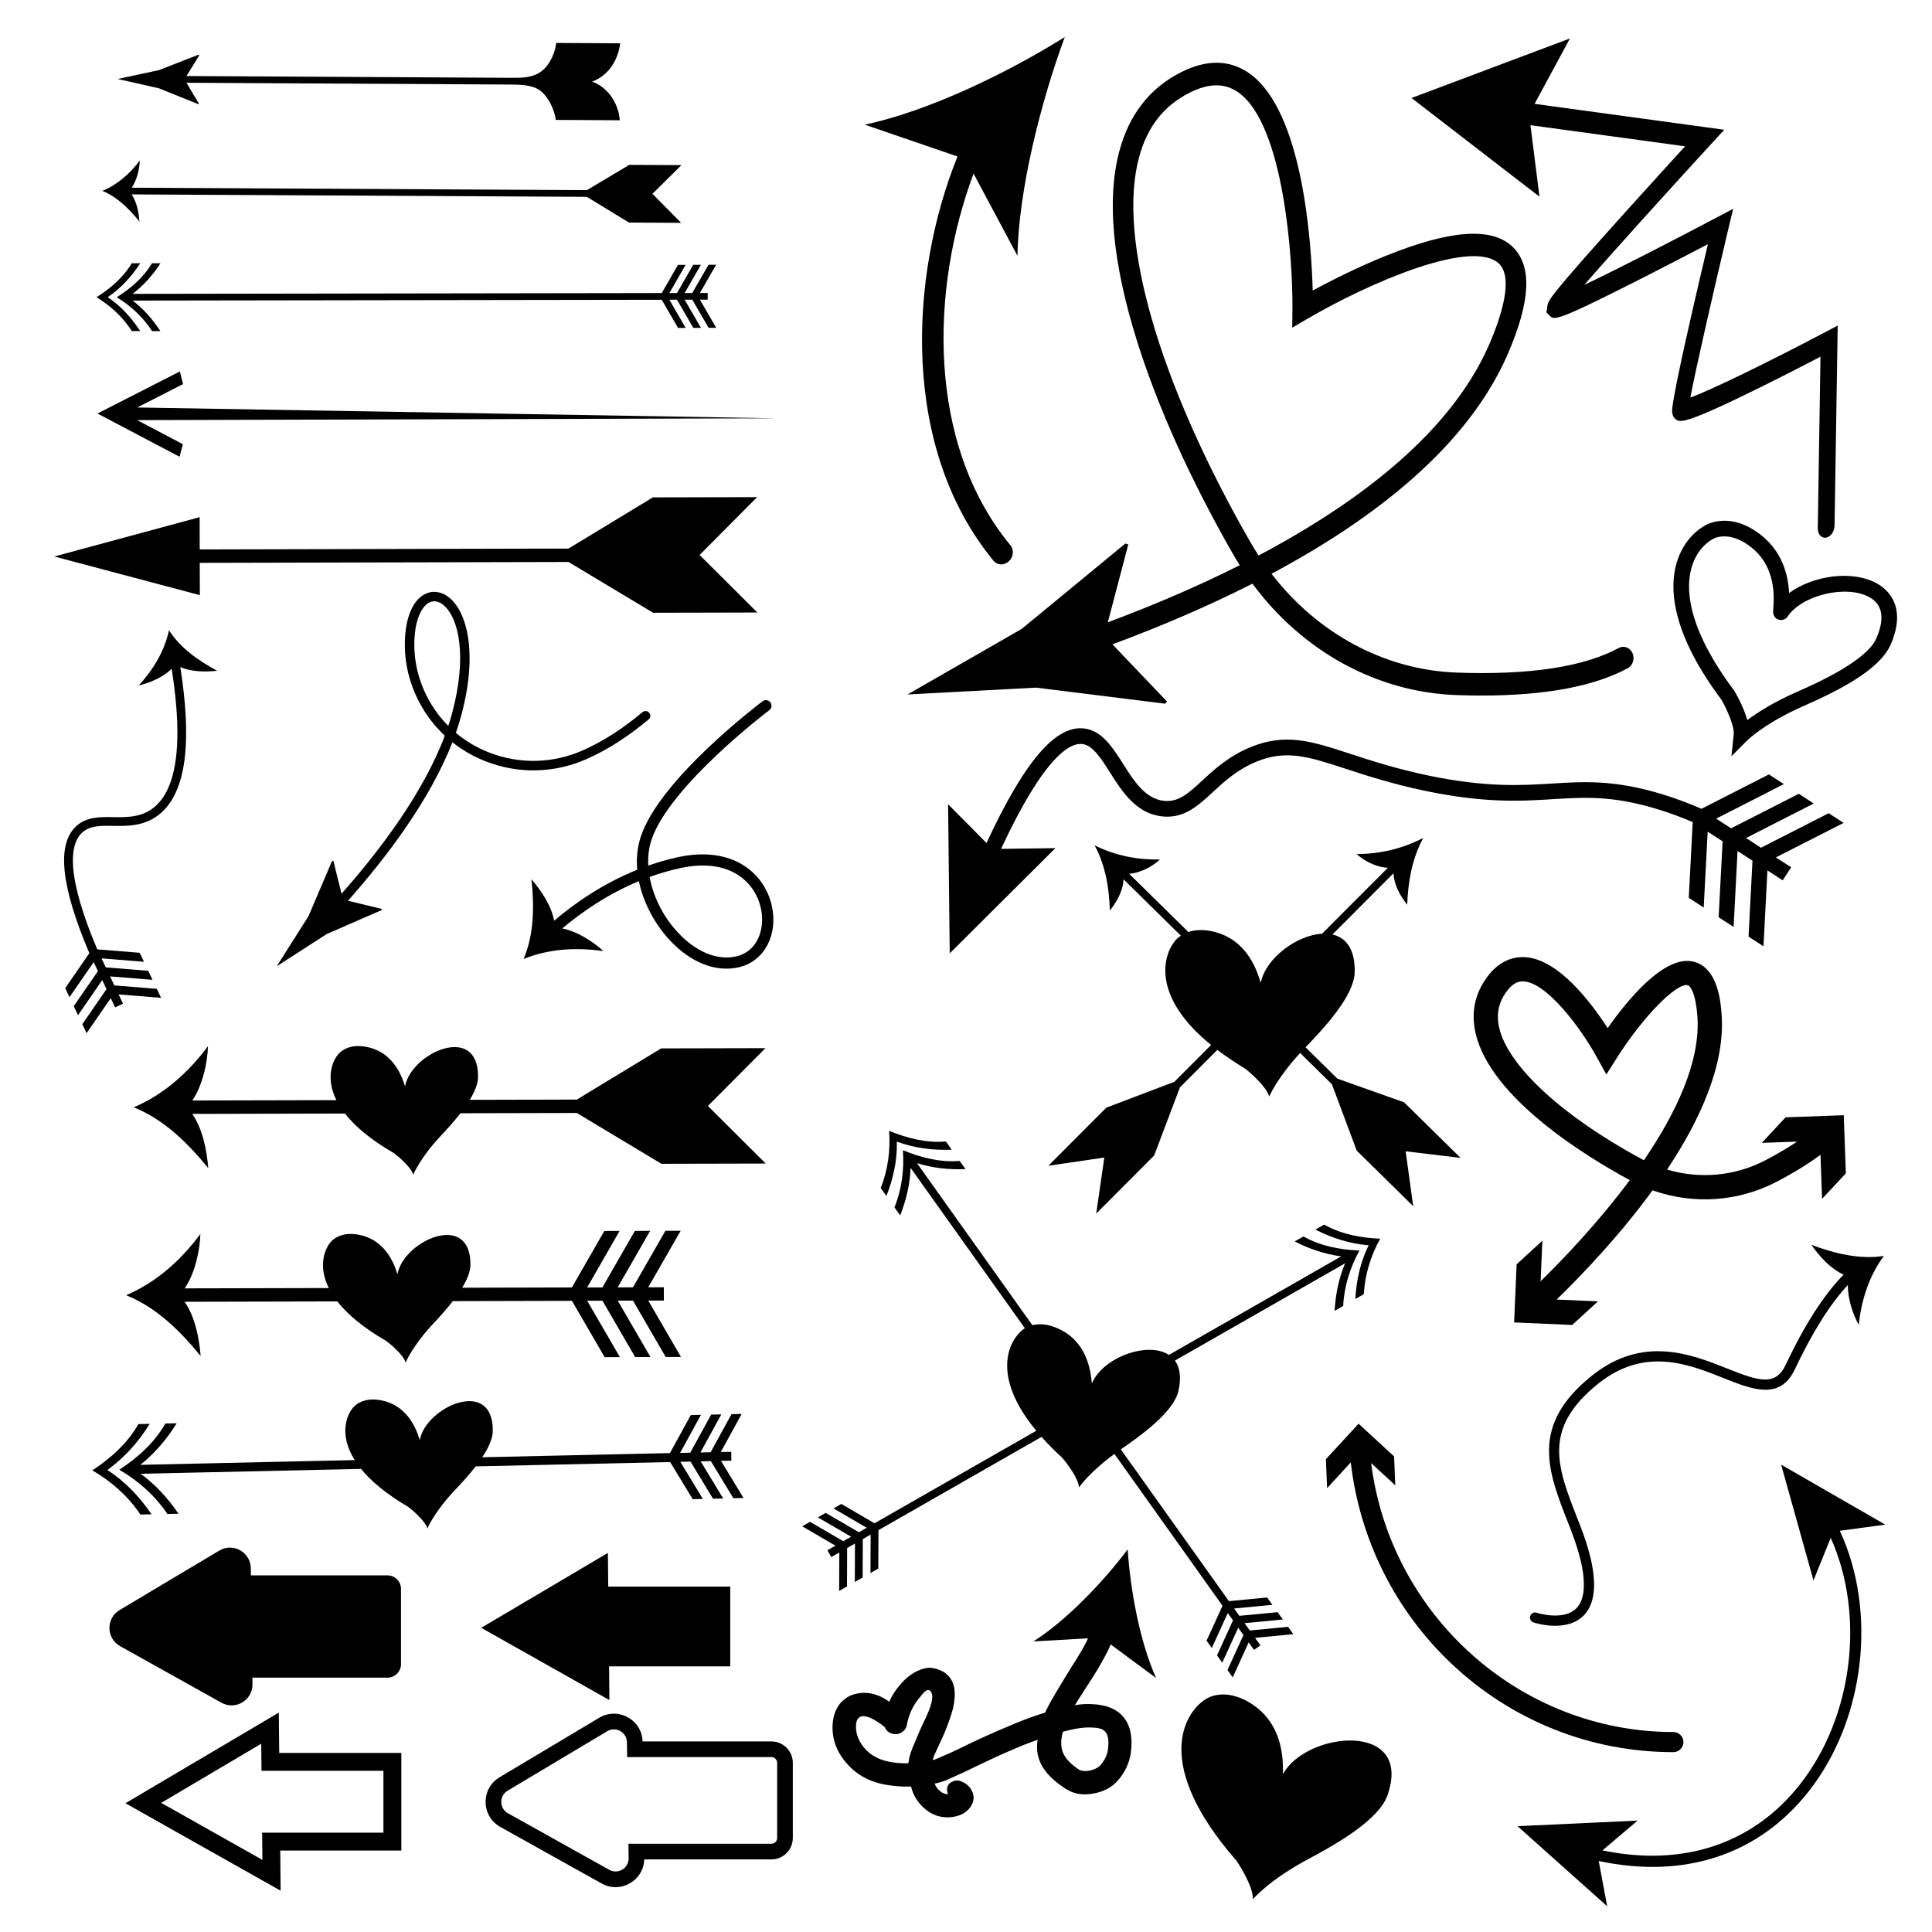 <?xml version="1.0" encoding="utf-8"?>
<!-- Generator: Adobe Illustrator 23.0.3, SVG Export Plug-In . SVG Version: 6.00 Build 0)  -->
<svg version="1.1" id="Layer_1" xmlns="http://www.w3.org/2000/svg" xmlns:xlink="http://www.w3.org/1999/xlink" x="0px" y="0px"
	 viewBox="0 0 864 864" style="enable-background:new 0 0 864 864;" xml:space="preserve">
<path d="M264.82,36.5c7.39-2.84,11.49-9.43,12.55-17.13l-28.64-0.16c-0.45,4.32-2.76,9.48-6,12.17c-3.83,3.31-8.67,3.44-13.45,3.42
	l-145.88-0.8l5.71-9.28l-0.37-0.25l-17.66,6.9c-6.15,1.32-12.3,2.63-18.44,3.95c6.13,1.38,12.27,2.77,18.4,4.15l17.59,7.1L89,46.41
	l-5.62-9.4l144.91,0.8v0c4.23,0.02,9.66,0.08,13.2,2.64c3.63,2.64,6.56,8.68,7.05,13.17l28.64,0.16
	C276.55,46.31,272.1,39.17,264.82,36.5z"/>
<path d="M304.73,73.85l-23.32-0.12l-18.95,11.3L58.91,83.94c2.32-3.34,3.47-8.42,3.59-12.12c-4.33,5.75-9.94,10.76-16.71,13.55
	c6.74,2.74,12.05,8.11,16.57,13.72c-0.3-3.99-1.17-8.71-3.49-12.15l203.58,1.09l18.83,11.5l23.32,0.12l-12.83-12.97L304.73,73.85z"
	/>
<g>
	<path d="M48.19,132.91c5.83-4,10.74-9.29,14.53-15.19l-3.81,0.01c-3.74,6.33-9.56,11.32-15.76,15.19
		c6.27,3.8,11.87,8.95,15.81,15.15l3.74-0.01C58.77,142.05,54.04,136.83,48.19,132.91z"/>
	<path d="M316.89,146.61l3.41-0.01l-7.31-12.6l3.49-0.01l0-2.97l-3.49,0.01l7.27-12.63l-3.41,0.01l-7.27,12.63l-3.41,0.01
		l7.27-12.63l-3.42,0.01l-7.26,12.63l-3.41,0.01l7.26-12.63l-3.41,0.01l-7.26,12.61c0,0,0,0-0.01,0c0,0,0,0,0,0l-236.63,0.36
		c4.93-3.78,9.13-8.5,12.46-13.69l-3.81,0.01c-3.74,6.33-9.56,11.32-15.76,15.19c6.27,3.8,11.86,8.95,15.8,15.15l3.74-0.01
		c-3.46-5.27-7.53-9.94-12.42-13.65l236.61-0.36c0,0,0,0,0.01,0l7.3,12.59l3.41-0.01l-7.3-12.6l3.41-0.01l7.3,12.6l3.42-0.01
		l-7.3-12.6l3.41-0.01L316.89,146.61z"/>
</g>
<polygon points="347.07,187.07 61.35,182.23 81.86,171.76 80.44,166.11 43.59,184.93 80.31,204.27 81.77,198.64 61.33,187.88 "/>
<path d="M287.35,318.47c-8.89,7.46-17.93,13.23-26.88,17.16c-13.37,5.87-28.2,6.18-41.77,0.88c-5.48-2.15-10.47-5.11-14.84-8.77
	c0.9-2.58,1.71-5.16,2.4-7.74c7.76-28.81,2.16-46.26-4.99-52.45c-3.3-2.86-7.2-3.63-10.69-2.12c-5.58,2.41-9.04,9.9-9.49,20.55
	c-0.35,8.31,1.19,16.49,4.6,24.29c3.13,7.18,7.64,13.52,13.23,18.73c-9.66,25.69-29.04,51.32-46.19,70.68l-3.65-14.72l-0.61,0.13
	l-10.48,24.57c-4.74,7.48-9.48,14.96-14.22,22.45c7.44-4.8,14.88-9.6,22.33-14.4l24.49-10.68l0.18-0.55l-15.15-3.66
	c17.15-19.33,36.59-44.93,46.7-70.87c4.43,3.51,9.42,6.39,14.85,8.51c14.62,5.72,30.6,5.38,45.01-0.94
	c9.31-4.09,18.69-10.08,27.89-17.79c0.08-0.06,0.15-0.13,0.21-0.2c0.7-0.77,0.74-1.96,0.05-2.77
	C289.58,317.84,288.25,317.72,287.35,318.47z M189.57,308.58c-3.14-7.21-4.57-14.75-4.25-22.42c0.33-7.76,2.32-12.58,4.58-15.08
	c0.77-0.85,1.58-1.44,2.36-1.77c2.53-1.09,4.8,0.18,6.25,1.44c6.72,5.81,10.47,22.96,3.68,48.16c-0.51,1.9-1.09,3.81-1.72,5.72
	C195.91,320.06,192.21,314.65,189.57,308.58z"/>
<path d="M295.8,520.45l46.63-0.11l-25.85-25.74l25.73-25.86l-46.63,0.11l-37.72,22.89l-47.87,0.11c2.19-3.61,3.68-7.17,3.7-10.25
	c0.19-24.25-29.75-10.83-32.59,4.02c-0.23,1.22-2.4-13.58-15.86-17.12c-10.28-2.7-14.3,3.24-14.3,3.24
	c-2.74,3.44-5.27,10.85-0.6,20.25l-64.43,0.15c4.58-6.71,6.8-16.9,7-24.29c-8.57,11.57-19.72,21.67-33.22,27.35
	c13.53,5.38,24.23,16.03,33.35,27.19c-0.66-7.97-2.46-17.41-7.16-24.25l68.29-0.16c4.33,5.55,11.26,11.57,21.93,17.74
	c0.23,0.14,7.4,5.62,8.62,9.6c0,0,2.87-7.31,12.34-17.4c2.62-2.8,5.84-6.32,8.74-10.07l52.06-0.12L295.8,520.45z"/>
<path d="M573.89,793.14c-0.89,1.57,3.06-19.76-13.77-30.9c-12.85-8.51-21.13-2.24-21.13-2.24c-9.4,6.03-23.69,29.04,13.96,72.12
	c0.26,0.3,7.53,11.17,7.35,17.21c0,0,7.35-8.69,25.07-18.11c12.12-6.44,31.27-17.34,35.12-28.36
	C632.08,769.67,584.72,774.09,573.89,793.14z"/>
<path d="M774.3,338.22l1.03-9.87c0.42-4.05-4.14-13.19-5.45-15.36c-21.49-28.7-23.11-47.9-20.68-58.96
	c2.71-12.34,10.77-17.64,13.3-19.03c1.44-0.85,11.58-6.16,24.79,4.09c7.92,6.14,12.21,14.91,12.81,26.12
	c10.8-7.88,28.19-10.36,39.16-4.35c4.42,2.42,13.86,9.93,6.25,27.4c-4.95,11.36-23.41,20.64-38.94,27.47
	c-17.41,7.65-25.2,15.37-25.27,15.45L774.3,338.22z M772.13,239.91c-3.67-0.27-5.87,1-6.03,1.1l-0.19,0.11
	c-1.78,0.96-7.77,4.85-9.86,14.41c-2.12,9.64-0.45,26.73,19.53,53.38c0.06,0.08,3.98,6.59,5.83,13.1
	c4.37-3.26,11.67-7.99,22.35-12.68c7.63-3.35,30.85-13.55,35.34-23.85c3.9-8.95,2.83-15.17-3.2-18.47
	c-10.24-5.61-29.99-0.93-36.43,8.65l0,0c-0.94,1.39-2.6,1.96-4.15,1.43c-2.63-0.92-2.42-3.55-2.31-4.96
	c0.36-4.6,1.46-18.59-10.01-27.5C778.69,241.27,774.97,240.12,772.13,239.91z M793.67,271.74
	C793.66,271.74,793.66,271.74,793.67,271.74C793.66,271.75,793.66,271.75,793.67,271.74z"/>
<path d="M653.17,517.81l-25.26-24.85l-29.82-10.59l-14.26-14.03c0.01-0.01,0.01-0.01,0.02-0.02c8.49-8.71,21.7-23.08,21.97-33.42
	c0.28-10.57-4.01-15.64-9.95-16.99l27.32-27.38c0.24,5.45,3.16,10.36,6.11,14.02c0.41-9.7,1.92-20.07,7.18-29.84
	c-9.85,5.18-20.23,7.22-29.79,7.22c3.18,2.95,8.64,5.92,13.98,6.14l-29.43,29.49c-11.18,0.63-25.06,10.77-27.37,21.74
	c-0.33,1.57-2.76-17.49-19.96-22.35c-5.45-1.54-9.55-1.14-12.48-0.15l-26.48-26.05c5.24-0.35,10.64-3.42,13.79-6.4
	c-9.4,0.25-19.59-1.49-29.23-6.32c5.1,9.47,6.5,19.63,6.83,29.15c2.93-3.68,5.84-8.57,6.12-13.94l25.62,25.2
	c-1.78,1.18-2.6,2.34-2.6,2.34c-5.44,6.58-10.53,24.84,16.12,46.55l-16.43,16.46l-30.43,11.57l-25.9,25.96l25.02-3.66l-3.63,25.06
	l25.9-25.96l11.54-30.49l16.72-16.75c3.59,2.73,7.69,5.52,12.36,8.33c0.3,0.18,9.37,7.39,10.85,12.53c0,0,3.34-8.08,13.82-19.48
	l14.21,13.98l11.1,29.68l25.26,24.85l-3.38-24.54L653.17,517.81z"/>
<path d="M297.7,606.85l6.83-0.02l-14.63-25.2l6.98-0.02l-0.01-5.95l-6.98,0.02l14.51-25.27l-6.83,0.02l-14.51,25.27l-6.83,0.02
	l14.51-25.27l-6.83,0.02l-14.51,25.27l-6.83,0.02l14.51-25.27l-6.83,0.02l-14.51,25.27l0,1.83l0-1.86l-49.06,0.12
	c2.19-3.61,3.68-7.17,3.7-10.25c0.19-24.25-29.75-10.83-32.59,4.02c-0.23,1.22-2.4-13.58-15.86-17.12
	c-10.28-2.7-14.3,3.24-14.3,3.24c-2.74,3.44-5.27,10.85-0.6,20.25l-64.43,0.15c4.58-6.71,6.8-16.9,7-24.29
	c-8.57,11.57-19.72,21.67-33.22,27.35c13.53,5.38,24.23,16.03,33.35,27.19c-0.66-7.97-2.46-17.41-7.16-24.25l68.29-0.16
	c4.33,5.55,11.26,11.57,21.94,17.74c0.23,0.14,7.4,5.62,8.62,9.6c0,0,2.87-7.31,12.34-17.4c2.62-2.8,5.84-6.32,8.74-10.07
	l53.26-0.13l0-0.02l14.63,25.2l6.83-0.02l-14.63-25.2l6.83-0.02l14.63,25.2l6.83-0.02l-14.63-25.2l6.83-0.02L297.7,606.85z"/>
<g>
	<path d="M48,657.4c7.66-5.49,14.05-12.68,18.95-20.65l-5.07,0.11c-4.81,8.55-12.44,15.35-20.59,20.69
		c8.46,4.89,16.07,11.6,21.49,19.76l4.99-0.11C62.36,669.29,55.9,662.46,48,657.4z"/>
	<path d="M327.96,670.01l4.55-0.1l-10.08-16.6l4.66-0.1l-0.09-3.96l-4.66,0.1l9.34-17.03l-4.55,0.1l-9.34,17.03l-4.55,0.1
		l9.34-17.03l-4.55,0.1l-9.34,17.03l-4.55,0.1l9.34-17.03l-4.55,0.1l-9.33,17.01c0,0-0.01,0-0.01,0l-83.93,1.86
		c2.71-4.09,4.66-8.2,4.71-11.69c0.35-24.25-29.68-11.02-32.61,3.81c-0.24,1.22-2.31-13.59-15.75-17.22
		c-10.26-2.77-14.32,3.15-14.32,3.15c-3.05,3.77-5.88,12.38,0.93,23.22l-95.85,2.12c6.46-5.18,11.93-11.58,16.24-18.59l-5.07,0.11
		c-4.81,8.55-12.44,15.35-20.59,20.69c8.46,4.89,16.06,11.6,21.49,19.76l4.99-0.11c-4.75-6.94-10.31-13.04-16.94-17.86l98.58-2.18
		c4.33,5.33,11.03,11.08,21.1,16.99c0.23,0.14,7.36,5.66,8.56,9.66c0,0,2.91-7.29,12.45-17.32c2.75-2.89,6.14-6.57,9.15-10.46
		l86.96-1.93c0,0,0.01,0,0.01,0l10.07,16.59l4.55-0.1l-10.08-16.6l4.55-0.1l10.08,16.6l4.55-0.1l-10.08-16.6l4.55-0.1L327.96,670.01
		z"/>
</g>
<path d="M588.27,549.88l3.9-2.23c7.55,4.29,16.44,5.97,25.06,6.29c-4.19,7.57-6.89,16.13-7.29,24.79l-3.84,2.19
	c0.5-8.46,2.28-16.59,5.96-24.03C603.75,556.23,595.62,553.69,588.27,549.88z M393.85,531.26l2.56,3.6
	c3.09-7.89,4.88-16.02,4.66-24.32c7.83,2.88,16.28,3.98,24.55,3.61l-2.61-3.66c-8.65,0.73-17.42-1.47-25.39-4.79
	C398.25,514.33,397.12,523.23,393.85,531.26z M576.03,727.53l-17.12,1.63l-2.34-3.28l17.12-1.63l-2.34-3.28l-17.11,1.64l-2.34-3.28
	l17.11-1.64l-2.34-3.28l-17.1,1.63c0,0,0-0.01,0-0.01l-48.33-67.86c9.22-6.32,23.63-16.84,25.74-26.07
	c1.42-6.23,0.62-10.67-1.54-13.64l76.1-43.51c-2.83,6.68-4.26,13.84-4.7,21.27l3.84-2.19c0.39-8.66,3.1-17.22,7.28-24.79
	c-8.62-0.33-17.51-2.01-25.06-6.3l-3.9,2.23c6.47,3.35,13.53,5.71,20.8,6.69l-77.05,44.06c-9.41-6.2-29.43,1.08-34.35,12.56
	c-0.58,1.35,0.68-16.26-13.95-23.75c-5.54-2.84-9.84-2.83-12.77-2.1l-51.59-72.44c7.01,2.16,14.41,2.98,21.69,2.64l-2.61-3.66
	c-8.65,0.73-17.42-1.47-25.39-4.79c0.63,8.63-0.51,17.53-3.78,25.56l2.56,3.6c2.72-6.93,4.42-14.03,4.65-21.28L458.33,594
	c-0.77,0.47-1.16,0.84-1.16,0.84c-6.11,4.96-13.99,20.55,6.26,45.01l-72.33,41.36c0,0,0,0-0.01,0.01l-14.84-8.65l-3.5,2l14.85,8.66
	l-3.5,2l-14.85-8.66l-3.5,2l14.86,8.66l-3.5,2l-14.86-8.66l-3.5,2l14.86,8.66l-3.58,2.05l1.74,3.05l3.58-2.05l-0.07,17.19l3.5-2
	l0.07-17.19l3.5-2l-0.07,17.19l3.5-2l0.07-17.19l3.5-2l-0.07,17.19l3.5-2l0.07-17.18c0,0,0,0,0.01,0l72.92-41.7
	c2.66,2.99,5.71,6.09,9.25,9.33c0.24,0.22,7.11,8.35,7.51,13.25c0,0,4.44-6.62,15.84-14.95l48.33,67.87c0,0,0,0,0.01,0.01
	l-7.14,15.63l2.34,3.28l7.14-15.64l2.34,3.28l-7.14,15.64l2.34,3.28l7.14-15.64l2.34,3.28l-7.14,15.64l2.34,3.28l7.14-15.64
	l2.39,3.36l2.86-2.04l-2.39-3.36l17.12-1.63L576.03,727.53z"/>
<polygon points="292.08,274.03 338.71,273.92 312.86,248.18 338.59,222.32 291.96,222.43 254.24,245.32 89.32,245.71 89.28,231.28 
	24.28,248.87 89.37,266.15 89.33,251.71 254.24,251.32 "/>
<path d="M341.03,313.61c-1.87,1.41-45.87,34.75-54.44,60.47c-1.62,4.85-2.06,9.89-1.62,14.88c-15.46,6.22-28.05,15.05-37.16,22.79
	c-1.26-6.83-5.79-13.46-10.13-18.55c1.23,11.94,1.24,24.53-3.54,35.68c11.29-4.64,23.81-5.28,35.68-3.54
	c-4.46-4.21-11.73-8.86-18.37-10.13c8.53-7.19,20.13-15.3,34.26-21.16c2.05,9.95,7.32,19.32,13.43,26
	c9.52,10.41,20.97,14.96,31.42,12.48c11.26-2.67,17.53-14.52,14.57-27.56c-3.3-14.57-17.55-26.92-41.93-21.64
	c-4.61,1-9.05,2.28-13.29,3.76c-0.21-4.04,0.24-7.92,1.41-11.44c8.08-24.26,52.26-57.72,52.71-58.05c1.11-0.83,1.32-2.4,0.49-3.5
	C343.7,313,342.13,312.78,341.03,313.61z M290.52,392.18c4.37-1.58,8.96-2.93,13.74-3.97c22.48-4.86,33.44,6.58,35.99,17.86
	c1.33,5.87,0.36,12.54-3.35,16.99c-1.82,2.19-4.3,3.84-7.5,4.6c-8.63,2.05-18.31-1.96-26.57-10.99
	C296.37,409.61,292.07,400.77,290.52,392.18z"/>
<path d="M504.3,692.9c-10.97,14.58-27.42,31.83-42.17,41.16l24.44-1.4c-0.24,0.53-0.49,1.08-0.76,1.64
	c-1.4,2.77-3.56,6.45-6.72,11.31c-0.33,0.56-7.91,12.83-9.45,15.8c-0.79,1.56-1.64,3.02-2.23,4.48c-4.02,1.17-8.43,2.8-13.17,4.73
	c-4.94,2.04-10.55,4.45-16.89,7.37c-0.93,0.38-8.68,4.19-10.39,4.99c-1.71,0.8-6.78,3.04-7.62,3.36c-0.73,0.27-1.41,0.64-2.2,0.81
	c0.25-1.39,0.86-2.6,1.55-4.11c0,0,1.81-3.87,2.32-5.03c0.6-1.21,0.97-2.16,1.2-2.66c1.98-4.72,3.29-8.57,4.08-11.77
	c0.85-4.24,0.94-7.8,0.01-10.45c-1.42-4.02-4.61-6.44-9.44-7.22c-2.19-0.33-4.94,0.41-7.96,2.04c-2.19,1.31-3.73,2.64-5.02,3.97
	c-2.63,2.81-4.82,5.75-6.14,9.11c-5.47-3.84-10.54-4.61-14.77-3.59c-2.95,0.59-5.47,2.21-7.38,4.49c-1.85,2.39-2.85,5.19-3.19,8.52
	c-0.54,6.21,1.28,12.14,5.66,17.44c4.9,6.03,11.54,9.48,20.04,10.55c3.13,0.44,6.26,0.64,9.32,0.49c1.03,4.23,3.2,7.32,5.85,9.67
	c3.27,3.01,7.12,4.33,11.52,4.09c4.35-0.34,7.26-1.91,9.21-4.6c1.51-2.33,1.88-4.66,0.72-7.05c-0.85-1.8-2.39-3.49-4.89-4.4
	c-1.21-0.61-2.54-0.51-3.86,0.07c-1.32,0.59-3.35,2.19-2,5.61c-1.33,0.09-2.64-0.46-3.66-1.42c-0.92-0.76-1.84-1.77-2.28-3.29
	c1.72-0.3,3.44-0.85,5.01-1.45c1.03-0.43,8.39-3.78,8.39-3.78c1.71-0.8,9.26-4.5,10.19-4.88c6.09-2.92,11.61-5.27,16.45-7.26
	c2.1-0.76,4.06-1.57,5.97-2.22c-1.58,9.41,3.64,16.27,12.84,22.12c3.38,2.07,7.32,2.84,11.99,1.94c4.73-0.8,8.43-2.8,11.05-5.85
	c3.2-3.62,5.1-7.79,5.79-12.32c0.92-6.91-0.19-12.22-3.18-15.89c-3.04-3.76-7.71-5.65-14.15-5.93c-2.18-0.08-4.71-0.1-7.66,0.49
	c1.08-1.97,7.21-11.32,7.21-11.32c3.35-5.21,5.69-9.49,7.23-12.46c0.58-1.16,1.09-2.3,1.54-3.41l20.33,15.04
	C509.8,734.54,505.49,711.11,504.3,692.9z M406.75,785.6l-0.55,2.94c-2.23,0.07-4.56-0.05-6.74-0.38c-5.82-0.75-10.2-3.04-13.29-6.9
	c-2.42-3.09-3.62-6.47-3.34-9.89c0.13-2.08,0.93-3.4,2.36-3.79c1.08-0.33,2.28,0.03,3.83,0.57c1.96,0.83,4.23,2.24,6.72,4.29
	c0.55,1.72,2.01,2.56,3.76,3c1.39,0.25,2.68,0.06,3.93-0.87c1.21-0.78,1.97-1.94,2.12-3.29c0.98-4.93,2.93-9.01,5.99-12.42
	c0.48-0.51,3.3-5.06,4.94-2.04c0.95,2,0.66,5.18-3.85,14.28c-0.23,0.5-0.65,1.36-1.16,2.51c-0.51,1.15-2.21,5.22-2.25,5.37
	C407.82,782,407.15,784.25,406.75,785.6z M488.12,772.55c2.92,0.06,5.07,0.53,6.2,1.93c1.34,1.54,1.67,4.25,1.15,7.93
	c-0.36,2.59-1.53,4.85-3.29,6.94c-1.1,1.22-2.81,2.02-4.82,2.48c-2.07,0.36-3.66,0.22-4.92-0.49c-3.39-2.32-5.79-4.67-6.97-7.3
	c-0.96-2.25-1.15-4.91-0.55-7.76c0.13-0.7,0.21-1.25,0.39-1.84C480.47,773.04,484.75,772.36,488.12,772.55z"/>
<path d="M730.05,292.07c-1.12-2.49-3.87-3.52-6.14-2.29c-15.64,8.47-39.98,12.18-72.35,11.01c-32.28-1.16-62.28-17.38-82.94-44.2
	c46.39-24.75,88.08-57.29,105.85-98.69c9.89-23.04,10.71-38.41,2.51-46.99c-9.1-9.52-27.82-8.38-57.24,3.49
	c-13.29,5.36-25.51,11.64-32.69,15.53c-0.6-21.81-4.45-80.1-28.19-97.02c-8.79-6.26-19.13-6.46-30.73-0.59
	c-13.84,6.99-23.1,18.8-27.51,35.1c-5.76,21.29-3.16,49.78,7.73,84.68c9.19,29.45,24.03,62.45,42.92,95.44
	c1.02,1.78,2.07,3.52,3.15,5.23c-17.96,9.04-37.68,17.57-59,25.52l9.15-34.77l-1.28-0.47l-46.37,38.19
	c-17.03,9.78-34.06,19.56-51.08,29.34c19.19-1.02,38.38-2.05,57.57-3.07l57.58,7.18l0.94-0.92l-24.44-25.62
	c20.45-7.6,41.87-16.6,62.6-27.13c22.36,30.2,55.49,48.53,91.2,49.82c3.92,0.14,7.74,0.21,11.44,0.21
	c28.31,0,50.23-4.11,65.26-12.26C730.24,297.58,731.17,294.56,730.05,292.07z M559.02,242.18
	c-40.88-71.38-59.43-135.64-49.62-171.89c3.67-13.58,11.05-23,22.55-28.81c4.38-2.21,8.37-3.32,12.03-3.32
	c3.6,0,6.88,1.07,9.88,3.21c20.39,14.52,24.32,74.71,24.12,96.67l-0.08,8.49l6.82-3.99c27.07-15.85,74.34-36.47,85.93-24.33
	c4.77,4.99,3.18,17.56-4.48,35.39c-12.45,29.02-39.22,56.35-79.55,81.25c-7.51,4.64-15.44,9.16-23.79,13.58
	C561.51,246.4,560.24,244.31,559.02,242.18z"/>
<path d="M798.53,499.67l-10.64,11.43l15.79-0.57c-4.13,2.76-8.82,5.54-14.1,8.3c-13.69,7.16-29.48,8.56-44.06,4.2
	c14.96-22.47,26.05-47.11,24.39-69.43c-0.38-5.14-1.54-20.77-12.47-23.52c-12.96-3.26-29.5,16.9-38.49,29.7
	c-7.27-11.28-21.94-30.83-36.89-31.73c-4.64-0.28-11.39,1.08-17.23,9.18c-5.36,7.43-7.02,15.78-4.94,24.83
	c6.72,29.25,50.19,55.57,68.95,65.7c-13.87,18.67-29.47,35.02-39.87,45.23l0.78-18.14l-11.51,10.56l-1.12,25.99l25.99,1.12
	l11.51-10.56l-18.49-0.79c12.12-11.82,28.58-29.19,42.91-48.85c18.17,6.45,38.29,5.17,55.58-3.88c1.89-0.99,3.72-1.99,5.49-2.99
	c5.27-2.98,9.94-5.99,14.02-9.01l0.7,19.71l10.64-11.43l-0.93-25.99L798.53,499.67z M734.29,518.4
	c-35.44-19.09-59.9-41.61-63.84-58.76c-1.37-5.95-0.33-11.21,3.17-16.06c1.42-1.97,2.75-3.13,3.96-3.82
	c1.51-0.86,2.82-0.94,3.82-0.88c10.51,0.63,25.55,20.96,32.55,33.63l4.42,8l4.9-7.72c11.5-18.1,26.52-33.44,31.52-32.19
	c1.15,0.29,3.53,3.54,4.29,13.8c1.5,20.17-9.51,43.33-23.9,64.45C734.88,518.71,734.59,518.56,734.29,518.4z"/>
<path d="M451.15,251.03c-2.08,1.91-5.12,1.82-6.8-0.21c-41.63-50.5-37.77-127.23-16.15-180.84l-41.51-14.24
	c27.82-5.76,63.54-22.91,89.49-39.18c-10.81,29.26-20.7,68.59-21.16,97.85l-19.63-36.76c-18.96,50.44-21.5,120.14,16.5,166.24
	C453.56,245.91,453.23,249.11,451.15,251.03z"/>
<path d="M714.96,832.25c38.3,8.19,71.52-2.76,93.85-31.08c25.17-31.92,30.81-80.32,13.97-116.6l20.32-2.75l-46.57-26.82L811,706.77
	l7.7-19.05c15.51,34.53,10.01,80.16-13.82,110.37c-20.96,26.57-52.17,36.92-88.25,29.41l15.71-13.32l-53.68,2.5l40.07,35.8
	L714.96,832.25z"/>
<path d="M820.42,235.07l1.41-89.48l-4.85,2.56c-24.39,12.88-51.41,26.18-61.04,29.62c2.31-12.29,9.92-45.67,17.06-75.71l2.07-8.69
	l-6.65,3.52c-21.88,11.57-45.78,23.8-59.94,30.53c13.74-15.81,38.82-43.47,56.03-62.22l6.58-7.17l-84.82-11.59l15.82-29.25
	l-70.85,26.63l57.22,44.13l-4.03-31.96l69.14,9.44c-6.36,6.97-16.51,18.11-26.61,29.32c-34.37,38.17-34.59,39.58-34.99,42.14
	l-0.38,2.82l1.54,1.54c1.92,1.92,2.73,2.71,41.1-16.79c11.33-5.76,22.67-11.67,29.56-15.27c-11,46.52-16.38,71.79-16.01,75.17
	c0.16,1.44,0.82,2.63,1.81,3.28c1.79,1.17,3.63,2.39,37.5-14.37c10.62-5.25,21.13-10.68,27.04-13.76l-1.21,76.75
	c-0.03,2.1,1.01,3.72,2.5,4.12c0.37,0.1,0.77,0.12,1.19,0.06C818.66,240.1,820.38,237.7,820.42,235.07z"/>
<path d="M173.28,704.51h-61.07l-0.05-3.2c-0.1-7.18-7.95-11.56-14.11-7.88l-22.27,13.29L53.5,720.02
	c-6.17,3.68-6.04,12.66,0.23,16.16l22.65,12.64l22.65,12.64c6.27,3.5,13.98-1.1,13.88-8.28l-0.04-2.92h60.4
	c3.33,0,6.06-2.73,6.06-6.06v-33.63C179.34,707.23,176.61,704.51,173.28,704.51z"/>
<path d="M275.31,843.95c-2.14,0-4.29-0.55-6.26-1.65l-45.3-25.28c-4.05-2.26-6.51-6.38-6.58-11.02c-0.07-4.64,2.27-8.83,6.25-11.21
	l44.55-26.59c3.98-2.38,8.78-2.45,12.83-0.19c3.98,2.22,6.42,6.23,6.57,10.77h57.62c5.27,0,9.56,4.29,9.56,9.56v33.63
	c0,5.27-4.29,9.56-9.56,9.56h-56.87c-0.14,4.39-2.44,8.31-6.25,10.58C279.83,843.33,277.57,843.95,275.31,843.95z M274.55,773.38
	c-1.03,0-2.06,0.28-2.99,0.83l-44.55,26.59c-1.81,1.08-2.87,2.98-2.84,5.09c0.03,2.11,1.15,3.98,2.99,5.01l45.3,25.28
	c1.84,1.03,4.02,1,5.83-0.08c1.81-1.08,2.87-2.98,2.84-5.09l-0.09-6.48h63.95c1.41,0,2.56-1.15,2.56-2.56v-33.63
	c0-1.41-1.15-2.56-2.56-2.56h-64.52l-0.1-6.65c-0.03-2.11-1.15-3.98-2.99-5.01C276.5,773.63,275.52,773.38,274.55,773.38z"/>
<polygon points="326.57,709.55 272.01,709.55 271.85,694.47 243.53,711.22 215.2,727.96 243.87,744.12 272.53,760.28 272.38,745.2 
	326.57,745.2 "/>
<path d="M125.5,845.54l-69.4-39.12l68.58-40.54l0.19,18.04h54.61v43.66h-54.16L125.5,845.54z M72.1,806.25l45.26,25.51l-0.13-12.19
	h54.24v-27.66h-54.52l-0.13-12.11L72.1,806.25z"/>
<path d="M701.36,681.25l0.9,2.3c8.82,22.53,6.41,31.77,2.83,35.55c-5.72,6.04-17.74,2.16-17.86,2.12c-1.2-0.4-2.49,0.25-2.89,1.45
	c-0.4,1.2,0.25,2.5,1.45,2.89c0.6,0.2,14.89,4.84,22.62-3.3c6.55-6.89,5.92-20.48-1.88-40.38l-0.91-2.31
	c-9.28-23.6-15.98-40.64,9.06-60.75c20.71-16.63,40.27-8.84,55.98-2.58c13.05,5.2,25.39,10.11,31.99-3.85
	c7.86-16.62,15.83-29.29,23.74-37.76c-0.16,6.02,2.23,13.14,4.85,17.86c1.15-10.92,4.57-21.87,11.24-30.83
	c-10.97,1.7-22.13-1.15-32.44-4.96c3.59,5.08,8.55,10.71,14.45,13.32c-8.73,8.82-17.45,22.39-25.97,40.41
	c-4.55,9.63-12.1,7.16-26.16,1.56c-15.93-6.35-37.74-15.04-60.53,3.27C684.15,637.47,692.12,657.76,701.36,681.25z"/>
<path d="M824.48,368.01l-6.68-4.34l-30.28,15.44l-6.68-4.34l30.28-15.44l-6.69-4.34l-30.28,15.44l-6.68-4.33l30.28-15.44l-6.68-4.34
	l-30.16,15.38c-5.9-2.58-11.95-4.83-18.06-6.67c-21.09-6.34-34.53-5.51-48.76-4.63c-13.75,0.85-29.32,1.82-55.09-3.53
	c-14.58-3.03-25.88-6.73-34.96-9.7c-17.46-5.71-29-9.49-44.74-3.06c-9.77,3.99-16.37,10.09-21.67,14.98
	c-6.12,5.65-10.53,9.74-17.09,9.05c-8.36-0.88-13.39-8.82-18.26-16.49c-4.61-7.27-9.37-14.79-17.23-15.85
	c-12.87-1.75-26.89,14.59-43.88,51.2l-17.18-17.34l0.73,66.69l47.26-47.06l-24.3,0.33c19.64-42.14,31.15-47.59,36.43-46.88
	c4.63,0.63,8.33,6.47,12.26,12.66c5.49,8.66,11.71,18.48,23.44,19.71c9.71,1.02,15.96-4.76,22.57-10.87
	c5.14-4.75,10.97-10.13,19.57-13.65c13.36-5.45,23.36-2.18,39.91,3.23c9.24,3.02,20.75,6.79,35.71,9.9
	c26.68,5.54,42.76,4.55,56.94,3.67c14.18-0.88,26.42-1.63,46.31,4.35c5.46,1.64,10.88,3.63,16.17,5.9l-1.76,33.89l6.68,4.33
	l1.77-33.94l6.68,4.33l-1.77,33.94l6.69,4.34l1.76-33.95l6.68,4.33l-1.76,33.95l6.68,4.34l1.76-33.95l6.84,4.44l3.78-5.82
	l-6.84-4.44L824.48,368.01z"/>
<path d="M97.1,299.97c-8.28-4.5-16.42-10.08-21.52-18.11c-2.01,9.36-7.14,17.75-13.53,24.66c4.71-1.02,10.97-3.68,14.73-7.43
	c5.4,34.25,2.23,55.46-9.43,63.08c0,0-0.01,0.01-0.01,0.01c-5.23,3.41-11.07,3.32-16.71,3.24c-5.95-0.09-12.1-0.19-16.72,4.21
	c-8.61,8.21-6.64,26.74,6.04,56.64l-10.79,15.64l1.91,4.03l10.82-15.68l1.91,4.03l-10.82,15.68l1.92,4.03l10.81-15.68l1.91,4.03
	l-10.81,15.68l1.91,4.03l10.81-15.68l1.96,4.12l3.51-1.67l-1.96-4.12l18.99,1.53l-1.91-4.03l-18.99-1.53l-1.91-4.03l18.99,1.53
	l-1.92-4.03l-18.98-1.53l-1.91-4.03l18.98,1.53l-1.91-4.03l-18.98-1.53l0,0c-6.43-15.21-10.06-27.5-10.77-36.56
	c-0.57-7.29,0.74-12.52,3.9-15.54c3.46-3.3,8.32-3.22,13.95-3.13c5.94,0.09,12.68,0.2,18.92-3.87c0.01,0,0.01-0.01,0.02-0.01
	c7.47-4.88,11.94-14.34,13.29-28.1c1.02-10.38,0.29-23.5-2.17-39.05C85.6,300.51,91.9,300.52,97.1,299.97z"/>
<path d="M748.33,774.57c-68.61,0-126.56-52.23-135.15-120.27l10.79,9.95l-0.53-12.94l-15.87-14.62l-14.62,15.87l0.53,12.94
	l10.59-11.5c3.99,34.41,19.82,66.16,45.03,90c26.98,25.52,62.22,39.57,99.24,39.57c2.49,0,4.5-2.01,4.5-4.5
	S750.81,774.57,748.33,774.57z"/>
</svg>
